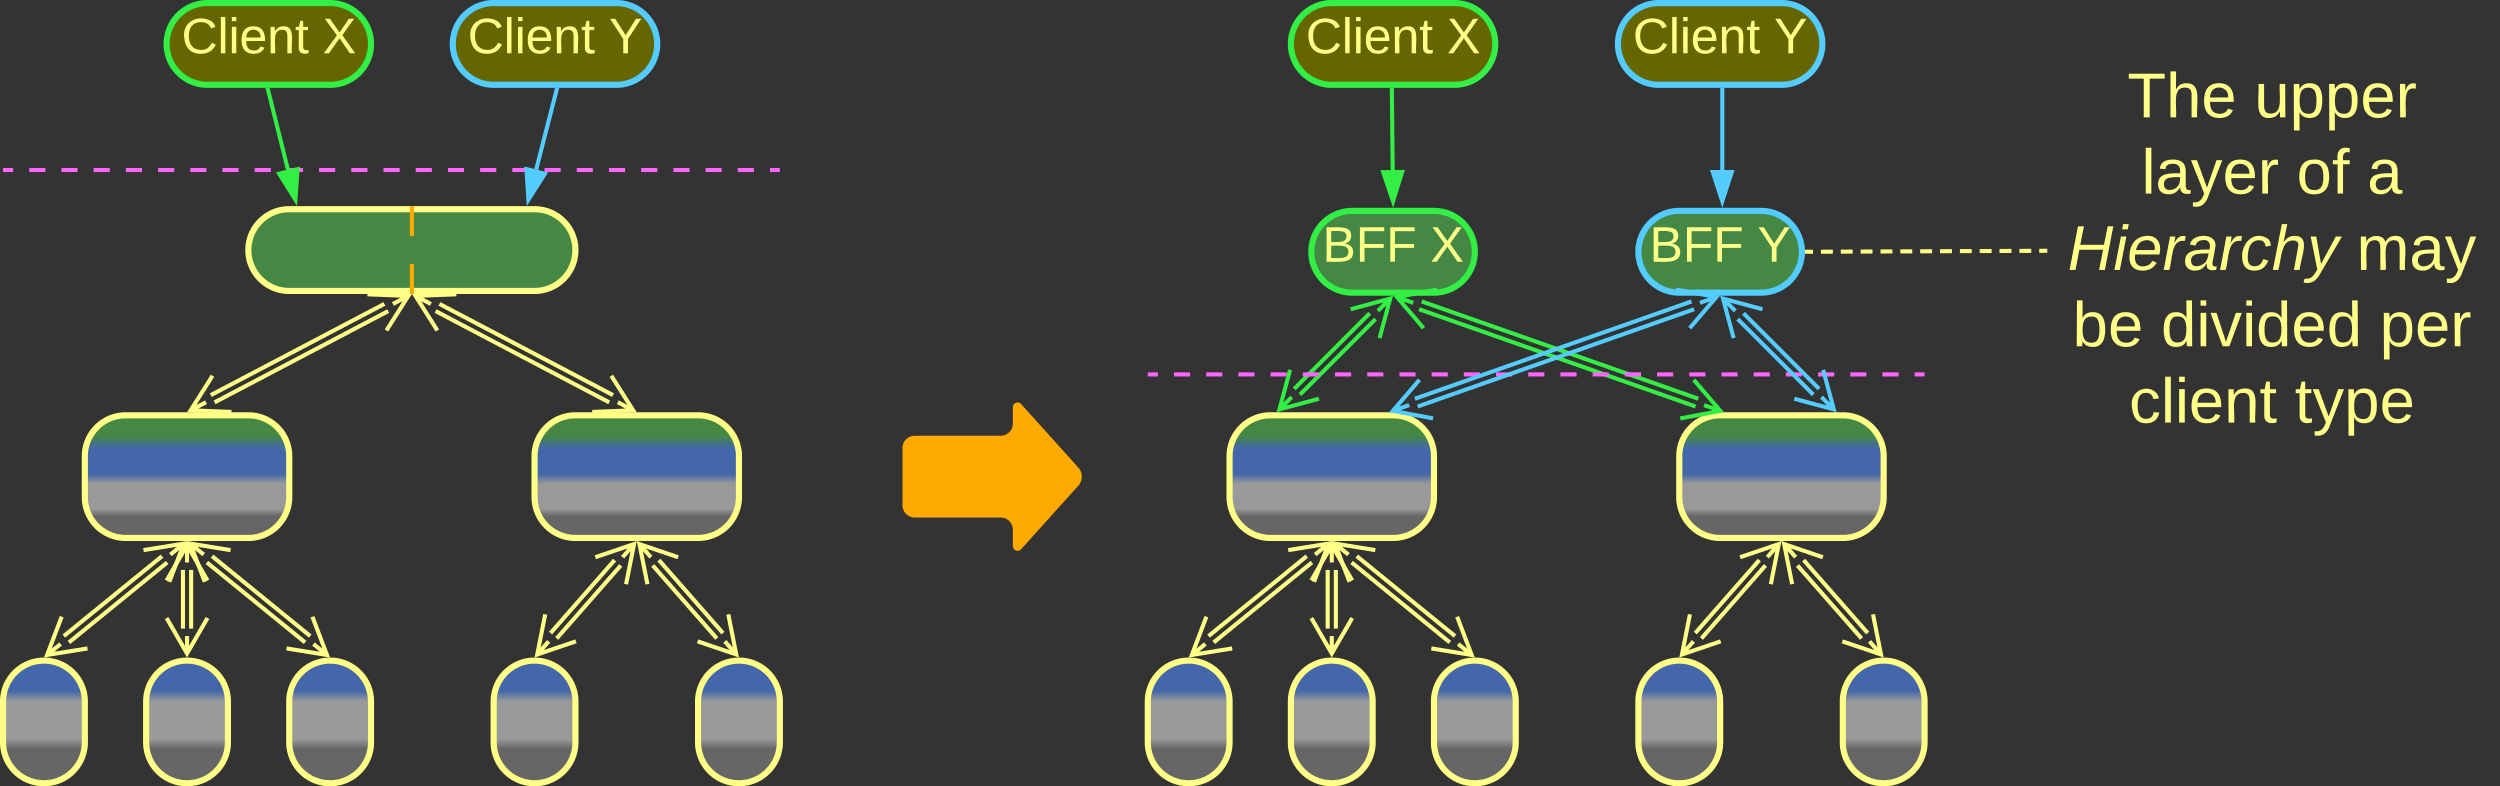 <svg xmlns="http://www.w3.org/2000/svg" xmlns:xlink="http://www.w3.org/1999/xlink" xmlns:lucid="lucid" width="1223" height="384.67"><rect width="100%" height="100%" fill="#333333" stroke="none"/><g transform="translate(-178.5 -496.833)" lucid:page-tab-id="0_0"><path d="M300 619.17a20 20 0 0 1 20-20h120a20 20 0 0 1 20 20 20 20 0 0 1-20 20H320a20 20 0 0 1-20-20z" stroke="#ff8" stroke-width="3" fill="#484"/><path d="M620 716a6 6 0 0 1 6-6h42a6 6 0 0 0 6-6v-8a2.3 2.3 0 0 1 4-1.54l28 31.08a6.67 6.67 0 0 1 0 8.92l-28 31.08a2.3 2.3 0 0 1-4-1.54v-8a6 6 0 0 0-6-6h-42a6 6 0 0 1-6-6z" fill="#fa0"/><path d="M1180 524.33a6 6 0 0 1 6-6h208a6 6 0 0 1 6 6V714a6 6 0 0 1-6 6h-208a6 6 0 0 1-6-6z" stroke="#ff8" stroke-opacity="0" stroke-width="3" fill="#999" fill-opacity="0"/><use xlink:href="#a" transform="matrix(1,0,0,1,1185,523.333) translate(34.222 30.889)"/><use xlink:href="#b" transform="matrix(1,0,0,1,1185,523.333) translate(96.358 30.889)"/><use xlink:href="#c" transform="matrix(1,0,0,1,1185,523.333) translate(41.136 68.222)"/><use xlink:href="#d" transform="matrix(1,0,0,1,1185,523.333) translate(117.012 68.222)"/><use xlink:href="#e" transform="matrix(1,0,0,1,1185,523.333) translate(151.58 68.222)"/><use xlink:href="#f" transform="matrix(1,0,0,1,1185,523.333) translate(4.969 105.556)"/><use xlink:href="#g" transform="matrix(1,0,0,1,1185,523.333) translate(146.352 105.556)"/><use xlink:href="#h" transform="matrix(1,0,0,1,1185,523.333) translate(7.475 142.889)"/><use xlink:href="#i" transform="matrix(1,0,0,1,1185,523.333) translate(50.685 142.889)"/><use xlink:href="#j" transform="matrix(1,0,0,1,1185,523.333) translate(157.673 142.889)"/><use xlink:href="#k" transform="matrix(1,0,0,1,1185,523.333) translate(35.086 180.222)"/><use xlink:href="#l" transform="matrix(1,0,0,1,1185,523.333) translate(116.148 180.222)"/><path d="M1062.5 620l2.92-.02m3.88 0l5.83-.04m3.88 0l5.83-.04m3.9 0l5.8-.04m3.9 0l5.82-.04m3.88 0l5.83-.04m3.88 0l5.83-.04m3.88 0l5.82-.04m3.9-.02l5.8-.02m3.9-.02l5.82-.02m3.87-.02l5.83-.02m3.88-.02l5.82-.02m3.9-.02h2.9" stroke="#ff8" stroke-width="2" fill="none"/><path d="M1062.53 620.97h-1.1l.08-.97-.07-.98h1.1zM1180 620.48h-1.02v-1.95h1.02z" stroke="#ff8" stroke-width=".05" fill="#ff8"/><path d="M380 598.67v13.66m0 13.67v13.67" stroke="#fa0" stroke-width="2" fill="none"/><path d="M380.98 598.7h-1.96v-1.03h1.96zM380.98 640.67h-1.96v-1.03h1.96z" stroke="#fa0" stroke-width=".05" fill="#fa0"/><path d="M220 720a20 20 0 0 1 20-20h60a20 20 0 0 1 20 20v20a20 20 0 0 1-20 20h-60a20 20 0 0 1-20-20z" stroke="#ff8" stroke-width="3" fill="url(#m)"/><path d="M440 720a20 20 0 0 1 20-20h60a20 20 0 0 1 20 20v20a20 20 0 0 1-20 20h-60a20 20 0 0 1-20-20z" stroke="#ff8" stroke-width="3" fill="url(#n)"/><path d="M393.46 645.5l84.94 44.64M391.6 649.03l84.94 44.65M392.45 658.5l-10.68-16.9 20-.8m-20 .8l7.52 3.95M477.55 680.66l10.68 16.9-20 .8m20-.8l-7.52-3.95M368.4 649.03l-84.94 44.65M366.54 645.5l-84.94 44.64M358.25 640.8l19.98.8-10.68 16.9m10.68-16.9l-7.52 3.95M291.75 698.36l-19.98-.8 10.68-16.9m-10.68 16.9l7.52-3.95" stroke="#ff8" stroke-width="2" fill="none"/><path d="M180 840a20 20 0 0 1 20-20 20 20 0 0 1 20 20v20a20 20 0 0 1-20 20 20 20 0 0 1-20-20z" stroke="#ff8" stroke-width="3" fill="url(#o)"/><path d="M520 840a20 20 0 0 1 20-20 20 20 0 0 1 20 20v20a20 20 0 0 1-20 20 20 20 0 0 1-20-20z" stroke="#ff8" stroke-width="3" fill="url(#p)"/><path d="M420 840a20 20 0 0 1 20-20 20 20 0 0 1 20 20v20a20 20 0 0 1-20 20 20 20 0 0 1-20-20z" stroke="#ff8" stroke-width="3" fill="url(#q)"/><path d="M320 840a20 20 0 0 1 20-20 20 20 0 0 1 20 20v20a20 20 0 0 1-20 20 20 20 0 0 1-20-20z" stroke="#ff8" stroke-width="3" fill="url(#r)"/><path d="M250 840a20 20 0 0 1 20-20 20 20 0 0 1 20 20v20a20 20 0 0 1-20 20 20 20 0 0 1-20-20z" stroke="#ff8" stroke-width="3" fill="url(#s)"/><path d="M500.84 770.83l31.32 35.7M497.83 773.46l31.33 35.7M495.22 782.62l-3.9-19.62 18.94 6.43M491.32 763l5.6 6.4M534.78 797.38l3.9 19.6-18.94-6.4m18.94 6.4l-5.6-6.38M482.17 773.46l-31.33 35.7M479.16 770.83l-31.33 35.7M469.74 769.43l18.94-6.43-3.9 19.62m3.9-19.62l-5.6 6.4M460.26 810.57L441.32 817l3.9-19.62m-3.9 19.6l5.6-6.38M282.24 768.9l48.04 39.1M279.72 772l48.04 39.1M278.67 781.45l-7.12-18.7 19.75 3.2m-19.75-3.2l6.6 5.38M331.33 798.54l7.12 18.7-19.75-3.2m19.75 3.2l-6.6-5.37M272 775.66v28.68M268 775.66v28.68" stroke="#ff8" stroke-width="2" fill="none"/><path d="M260 780.82l10-17.32 10 17.32m-10-17.32v8.5M280 799.17l-10 17.33-10-17.33m10 17.33V808M260.28 772l-48.04 39.1M257.76 768.9L209.72 808" stroke="#ff8" stroke-width="2" fill="none"/><path d="M248.7 765.94l19.75-3.18-7.12 18.7m7.12-18.7l-6.6 5.37M221.3 814.05l-19.75 3.18 7.12-18.7m-7.12 18.7l6.6-5.36" stroke="#ff8" stroke-width="2" fill="none"/><path d="M260 518.33a20 20 0 0 1 20-20h60a20 20 0 0 1 20 20 20 20 0 0 1-20 20h-60a20 20 0 0 1-20-20z" stroke="#3e4" stroke-width="3" fill="#660"/><use xlink:href="#t" transform="matrix(1,0,0,1,265,503.333) translate(2.329 19.556)"/><use xlink:href="#u" transform="matrix(1,0,0,1,265,503.333) translate(71.385 19.556)"/><path d="M400 518.33a20 20 0 0 1 20-20h60a20 20 0 0 1 20 20 20 20 0 0 1-20 20h-60a20 20 0 0 1-20-20z" stroke="#5cf" stroke-width="3" fill="#660"/><use xlink:href="#t" transform="matrix(1,0,0,1,405,503.333) translate(2.329 19.556)"/><use xlink:href="#v" transform="matrix(1,0,0,1,405,503.333) translate(71.385 19.556)"/><path d="M181 580h3.94m7.87 0h7.9m7.86 0h7.88m7.87 0h7.9m7.86 0h7.88m7.87 0h7.9m7.86 0h7.88m7.87 0h7.9m7.86 0h7.88m7.87 0h7.9m7.86 0h7.88m7.87 0h7.9m7.86 0h7.88m7.87 0h7.9m7.86 0h7.88m7.87 0h7.9m7.86 0h7.88m7.87 0h7.9m7.86 0h7.88m7.87 0h7.9m7.86 0h7.88m7.87 0h7.9m7.86 0h7.88m7.87 0h7.9m7.86 0H559M181.03 580H180M558.97 580H560" stroke="#f6f" stroke-width="2" fill="none"/><path d="M309.62 540.8l9.7 38.92" stroke="#3e4" stroke-width="2" fill="none"/><path d="M310.57 540.6l-1.9.46-.3-1.23h2z" stroke="#3e4" stroke-width=".05" fill="#3e4"/><path d="M323.02 594.53l-7.95-12.72 9-2.24z" stroke="#3e4" stroke-width="2" fill="#3e4"/><path d="M450.8 540.8l-10 38.95" stroke="#5cf" stroke-width="2" fill="none"/><path d="M451.73 541.07l-1.9-.5.2-.74h2.02z" stroke="#5cf" stroke-width=".05" fill="#5cf"/><path d="M437 594.53l-.94-14.97 8.98 2.3z" stroke="#5cf" stroke-width="2" fill="#5cf"/><path d="M820 620a20 20 0 0 1 20-20h40a20 20 0 0 1 20 20 20 20 0 0 1-20 20h-40a20 20 0 0 1-20-20z" stroke="#3e4" stroke-width="3" fill="#484"/><use xlink:href="#w" transform="matrix(1,0,0,1,825,605) translate(0.438 19.889)"/><use xlink:href="#u" transform="matrix(1,0,0,1,825,605) translate(53.265 19.889)"/><path d="M780 720a20 20 0 0 1 20-20h60a20 20 0 0 1 20 20v20a20 20 0 0 1-20 20h-60a20 20 0 0 1-20-20z" stroke="#ff8" stroke-width="3" fill="url(#x)"/><path d="M1000 720a20 20 0 0 1 20-20h60a20 20 0 0 1 20 20v20a20 20 0 0 1-20 20h-60a20 20 0 0 1-20-20z" stroke="#ff8" stroke-width="3" fill="url(#y)"/><path d="M874.02 644.3l135.3 47.6M872.7 648.1l135.28 47.6M874.9 657.35l-13-15.2 19.64-3.67m-19.65 3.68l8 2.83M1007.1 682.65l13 15.2-19.64 3.67m19.65-3.68l-8-2.83M851.4 652.93l-36.97 36.97M848.57 650.1l-36.97 36.97M839.27 648.1l19.32-5.2-5.2 19.33m5.2-19.32l-6.02 6.02M823.73 691.9l-19.32 5.2 5.2-19.33m-5.2 19.32l6.02-6.02" stroke="#3e4" stroke-width="2" fill="none"/><path d="M740 840a20 20 0 0 1 20-20 20 20 0 0 1 20 20v20a20 20 0 0 1-20 20 20 20 0 0 1-20-20z" stroke="#ff8" stroke-width="3" fill="url(#z)"/><path d="M1080 840a20 20 0 0 1 20-20 20 20 0 0 1 20 20v20a20 20 0 0 1-20 20 20 20 0 0 1-20-20z" stroke="#ff8" stroke-width="3" fill="url(#A)"/><path d="M980 840a20 20 0 0 1 20-20 20 20 0 0 1 20 20v20a20 20 0 0 1-20 20 20 20 0 0 1-20-20z" stroke="#ff8" stroke-width="3" fill="url(#B)"/><path d="M880 840a20 20 0 0 1 20-20 20 20 0 0 1 20 20v20a20 20 0 0 1-20 20 20 20 0 0 1-20-20z" stroke="#ff8" stroke-width="3" fill="url(#C)"/><path d="M810 840a20 20 0 0 1 20-20 20 20 0 0 1 20 20v20a20 20 0 0 1-20 20 20 20 0 0 1-20-20z" stroke="#ff8" stroke-width="3" fill="url(#D)"/><path d="M1060.84 770.83l31.33 35.7M1057.84 773.46l31.32 35.7M1055.22 782.62l-3.9-19.62 18.94 6.43m-18.94-6.43l5.6 6.4M1094.78 797.38l3.9 19.6-18.94-6.4m18.94 6.4l-5.6-6.38M1042.16 773.46l-31.32 35.7M1039.16 770.83l-31.33 35.7M1029.74 769.43l18.94-6.43-3.9 19.62m3.9-19.62l-5.6 6.4M1020.26 810.57l-18.94 6.42 3.9-19.62m-3.9 19.6l5.6-6.38M842.24 768.9l48.04 39.1M839.72 772l48.04 39.1M838.67 781.45l-7.12-18.7 19.75 3.2m-19.75-3.2l6.6 5.38M891.33 798.54l7.12 18.7-19.75-3.2m19.75 3.2l-6.6-5.37M832 775.66v28.68M828 775.66v28.68" stroke="#ff8" stroke-width="2" fill="none"/><path d="M820 780.82l10-17.32 10 17.32m-10-17.32v8.5M840 799.17l-10 17.33-10-17.33m10 17.33V808M820.28 772l-48.04 39.1M817.76 768.9L769.72 808" stroke="#ff8" stroke-width="2" fill="none"/><path d="M808.7 765.94l19.75-3.18-7.12 18.7m7.12-18.7l-6.6 5.37M781.3 814.05l-19.75 3.18 7.12-18.7m-7.12 18.7l6.6-5.36" stroke="#ff8" stroke-width="2" fill="none"/><path d="M810 518.33a20 20 0 0 1 20-20h60a20 20 0 0 1 20 20 20 20 0 0 1-20 20h-60a20 20 0 0 1-20-20z" stroke="#3e4" stroke-width="3" fill="#660"/><use xlink:href="#t" transform="matrix(1,0,0,1,815,503.333) translate(2.329 19.556)"/><use xlink:href="#u" transform="matrix(1,0,0,1,815,503.333) translate(71.385 19.556)"/><path d="M970 518.33a20 20 0 0 1 20-20h60a20 20 0 0 1 20 20 20 20 0 0 1-20 20h-60a20 20 0 0 1-20-20z" stroke="#5cf" stroke-width="3" fill="#660"/><use xlink:href="#t" transform="matrix(1,0,0,1,975,503.333) translate(2.329 19.556)"/><use xlink:href="#v" transform="matrix(1,0,0,1,975,503.333) translate(71.385 19.556)"/><path d="M741 680h3.94m7.87 0h7.9m7.86 0h7.88m7.87 0h7.9m7.86 0h7.88m7.87 0h7.9m7.86 0h7.88m7.87 0h7.9m7.86 0h7.88m7.87 0h7.9m7.86 0h7.88m7.87 0h7.9m7.86 0h7.88m7.87 0h7.9m7.86 0h7.88m7.87 0h7.9m7.86 0h7.88m7.87 0h7.9m7.86 0h7.88m7.87 0h7.9m7.86 0h7.88m7.87 0h7.9m7.86 0h7.88m7.87 0h7.9m7.86 0h3.94M741.03 680H740M1118.97 680h1.03" stroke="#f6f" stroke-width="2" fill="none"/><path d="M859.4 540.83l.4 39.17" stroke="#3e4" stroke-width="2" fill="none"/><path d="M860.36 540.85l-1.95.02v-1.04h1.95z" stroke="#3e4" stroke-width=".05" fill="#3e4"/><path d="M859.97 595.26l-4.8-14.2 9.28-.1z" stroke="#3e4" stroke-width="2" fill="#3e4"/><path d="M1021.04 540.83V580" stroke="#5cf" stroke-width="2" fill="none"/><path d="M1022.02 540.86h-1.95v-1.03h1.95z" stroke="#5cf" stroke-width=".05" fill="#5cf"/><path d="M1021.04 595.26L1016.4 581h9.28z" stroke="#5cf" stroke-width="2" fill="#5cf"/><path d="M980 620a20 20 0 0 1 20-20h40a20 20 0 0 1 20 20 20 20 0 0 1-20 20h-40a20 20 0 0 1-20-20z" stroke="#5cf" stroke-width="3" fill="#484"/><g><use xlink:href="#w" transform="matrix(1,0,0,1,985,605) translate(0.438 19.889)"/><use xlink:href="#v" transform="matrix(1,0,0,1,985,605) translate(53.265 19.889)"/></g><path d="M1007.3 648.1l-135.28 47.6M1005.98 644.3l-135.3 47.6M998.46 638.48l19.65 3.68-13 15.2m13-15.2l-8 2.83M879.54 701.52l-19.65-3.68 13-15.2m-13 15.2l8-2.83M1031.43 650.1l36.97 36.97M1028.6 652.93l36.97 36.97M1026.6 662.23l-5.2-19.32 19.33 5.2m-19.32-5.2l6.02 6.02M1070.4 677.77l5.2 19.32-19.33-5.2m19.32 5.2l-6.02-6.02" stroke="#5cf" stroke-width="2" fill="none"/><defs><path d="M127-220V0H93v-220H8v-28h204v28h-85" id="E" fill="#ff8"/><path d="M106-169C34-169 62-67 57 0H25v-261h32l-1 103c12-21 28-36 61-36 89 0 53 116 60 194h-32v-121c2-32-8-49-39-48" id="F" fill="#ff8"/><path d="M100-194c63 0 86 42 84 106H49c0 40 14 67 53 68 26 1 43-12 49-29l28 8c-11 28-37 45-77 45C44 4 14-33 15-96c1-61 26-98 85-98zm52 81c6-60-76-77-97-28-3 7-6 17-6 28h103" id="G" fill="#ff8"/><g id="a"><use transform="matrix(0.086,0,0,0.086,0,0)" xlink:href="#E"/><use transform="matrix(0.086,0,0,0.086,18.926,0)" xlink:href="#F"/><use transform="matrix(0.086,0,0,0.086,36.21,0)" xlink:href="#G"/></g><path d="M84 4C-5 8 30-112 23-190h32v120c0 31 7 50 39 49 72-2 45-101 50-169h31l1 190h-30c-1-10 1-25-2-33-11 22-28 36-60 37" id="H" fill="#ff8"/><path d="M115-194c55 1 70 41 70 98S169 2 115 4C84 4 66-9 55-30l1 105H24l-1-265h31l2 30c10-21 28-34 59-34zm-8 174c40 0 45-34 45-75s-6-73-45-74c-42 0-51 32-51 76 0 43 10 73 51 73" id="I" fill="#ff8"/><path d="M114-163C36-179 61-72 57 0H25l-1-190h30c1 12-1 29 2 39 6-27 23-49 58-41v29" id="J" fill="#ff8"/><g id="b"><use transform="matrix(0.086,0,0,0.086,0,0)" xlink:href="#H"/><use transform="matrix(0.086,0,0,0.086,17.284,0)" xlink:href="#I"/><use transform="matrix(0.086,0,0,0.086,34.568,0)" xlink:href="#I"/><use transform="matrix(0.086,0,0,0.086,51.852,0)" xlink:href="#G"/><use transform="matrix(0.086,0,0,0.086,69.136,0)" xlink:href="#J"/></g><path d="M24 0v-261h32V0H24" id="K" fill="#ff8"/><path d="M141-36C126-15 110 5 73 4 37 3 15-17 15-53c-1-64 63-63 125-63 3-35-9-54-41-54-24 1-41 7-42 31l-33-3c5-37 33-52 76-52 45 0 72 20 72 64v82c-1 20 7 32 28 27v20c-31 9-61-2-59-35zM48-53c0 20 12 33 32 33 41-3 63-29 60-74-43 2-92-5-92 41" id="L" fill="#ff8"/><path d="M179-190L93 31C79 59 56 82 12 73V49c39 6 53-20 64-50L1-190h34L92-34l54-156h33" id="M" fill="#ff8"/><g id="c"><use transform="matrix(0.086,0,0,0.086,0,0)" xlink:href="#K"/><use transform="matrix(0.086,0,0,0.086,6.827,0)" xlink:href="#L"/><use transform="matrix(0.086,0,0,0.086,24.111,0)" xlink:href="#M"/><use transform="matrix(0.086,0,0,0.086,39.667,0)" xlink:href="#G"/><use transform="matrix(0.086,0,0,0.086,56.951,0)" xlink:href="#J"/></g><path d="M100-194c62-1 85 37 85 99 1 63-27 99-86 99S16-35 15-95c0-66 28-99 85-99zM99-20c44 1 53-31 53-75 0-43-8-75-51-75s-53 32-53 75 10 74 51 75" id="N" fill="#ff8"/><path d="M101-234c-31-9-42 10-38 44h38v23H63V0H32v-167H5v-23h27c-7-52 17-82 69-68v24" id="O" fill="#ff8"/><g id="d"><use transform="matrix(0.086,0,0,0.086,0,0)" xlink:href="#N"/><use transform="matrix(0.086,0,0,0.086,17.284,0)" xlink:href="#O"/></g><use transform="matrix(0.086,0,0,0.086,0,0)" xlink:href="#L" id="e"/><path d="M179 0l23-115H67L45 0H11l48-248h34L72-143h135l21-105h32L212 0h-33" id="P" fill="#ff8"/><path d="M50-231l6-30h32l-6 30H50zM6 0l37-190h31L37 0H6" id="Q" fill="#ff8"/><path d="M111-194c62-3 86 47 72 106H45c-7 38 6 69 45 68 27-1 43-14 53-32l24 11C152-15 129 4 87 4 38 3 12-23 12-71c0-70 32-119 99-123zm44 81c14-66-71-72-95-28-4 8-8 17-11 28h106" id="R" fill="#ff8"/><path d="M66-151c12-25 30-51 66-40l-6 26C45-176 58-65 38 0H6l36-190h30" id="S" fill="#ff8"/><path d="M165-48c-4 18 1 34 23 27l-3 20c-29 8-62 0-52-35h-2C116-14 99 4 63 4 30 4 8-16 8-49c0-68 71-67 138-67 10-26 0-56-31-54-26 1-42 9-47 31l-32-5c8-67 160-71 144 15-5 28-9 54-15 81zM42-50c3 52 80 24 89-6 7-12 7-24 11-38-47 1-103-4-100 44" id="T" fill="#ff8"/><path d="M44-68c0 29 11 47 38 47 30 0 42-19 51-41l28 9C148-21 126 4 82 4 31 4 10-29 12-85c3-77 74-140 146-93 12 8 15 23 18 40l-31 5c-1-22-13-36-36-36-52 0-65 49-65 101" id="U" fill="#ff8"/><path d="M67-158c15-20 31-36 64-36 94 0 33 127 27 194h-32l25-140c3-38-53-32-70-12C52-117 51-51 37 0H6l51-261h31" id="V" fill="#ff8"/><path d="M198-190L69 30C53 58 25 83-20 72c4-11-1-27 19-22 33-1 43-29 59-52L20-190h32L79-34l84-156h35" id="W" fill="#ff8"/><g id="f"><use transform="matrix(0.086,0,0,0.086,0,0)" xlink:href="#P"/><use transform="matrix(0.086,0,0,0.086,22.383,0)" xlink:href="#Q"/><use transform="matrix(0.086,0,0,0.086,29.21,0)" xlink:href="#R"/><use transform="matrix(0.086,0,0,0.086,46.494,0)" xlink:href="#S"/><use transform="matrix(0.086,0,0,0.086,56.778,0)" xlink:href="#T"/><use transform="matrix(0.086,0,0,0.086,74.062,0)" xlink:href="#S"/><use transform="matrix(0.086,0,0,0.086,84.346,0)" xlink:href="#U"/><use transform="matrix(0.086,0,0,0.086,99.901,0)" xlink:href="#V"/><use transform="matrix(0.086,0,0,0.086,117.185,0)" xlink:href="#W"/></g><path d="M210-169c-67 3-38 105-44 169h-31v-121c0-29-5-50-35-48C34-165 62-65 56 0H25l-1-190h30c1 10-1 24 2 32 10-44 99-50 107 0 11-21 27-35 58-36 85-2 47 119 55 194h-31v-121c0-29-5-49-35-48" id="X" fill="#ff8"/><g id="g"><use transform="matrix(0.086,0,0,0.086,0,0)" xlink:href="#X"/><use transform="matrix(0.086,0,0,0.086,25.84,0)" xlink:href="#L"/><use transform="matrix(0.086,0,0,0.086,43.123,0)" xlink:href="#M"/></g><path d="M115-194c53 0 69 39 70 98 0 66-23 100-70 100C84 3 66-7 56-30L54 0H23l1-261h32v101c10-23 28-34 59-34zm-8 174c40 0 45-34 45-75 0-40-5-75-45-74-42 0-51 32-51 76 0 43 10 73 51 73" id="Y" fill="#ff8"/><g id="h"><use transform="matrix(0.086,0,0,0.086,0,0)" xlink:href="#Y"/><use transform="matrix(0.086,0,0,0.086,17.284,0)" xlink:href="#G"/></g><path d="M85-194c31 0 48 13 60 33l-1-100h32l1 261h-30c-2-10 0-23-3-31C134-8 116 4 85 4 32 4 16-35 15-94c0-66 23-100 70-100zm9 24c-40 0-46 34-46 75 0 40 6 74 45 74 42 0 51-32 51-76 0-42-9-74-50-73" id="Z" fill="#ff8"/><path d="M24-231v-30h32v30H24zM24 0v-190h32V0H24" id="aa" fill="#ff8"/><path d="M108 0H70L1-190h34L89-25l56-165h34" id="ab" fill="#ff8"/><g id="i"><use transform="matrix(0.086,0,0,0.086,0,0)" xlink:href="#Z"/><use transform="matrix(0.086,0,0,0.086,17.284,0)" xlink:href="#aa"/><use transform="matrix(0.086,0,0,0.086,24.111,0)" xlink:href="#ab"/><use transform="matrix(0.086,0,0,0.086,39.667,0)" xlink:href="#aa"/><use transform="matrix(0.086,0,0,0.086,46.494,0)" xlink:href="#Z"/><use transform="matrix(0.086,0,0,0.086,63.778,0)" xlink:href="#G"/><use transform="matrix(0.086,0,0,0.086,81.062,0)" xlink:href="#Z"/></g><g id="j"><use transform="matrix(0.086,0,0,0.086,0,0)" xlink:href="#I"/><use transform="matrix(0.086,0,0,0.086,17.284,0)" xlink:href="#G"/><use transform="matrix(0.086,0,0,0.086,34.568,0)" xlink:href="#J"/></g><path d="M96-169c-40 0-48 33-48 73s9 75 48 75c24 0 41-14 43-38l32 2c-6 37-31 61-74 61-59 0-76-41-82-99-10-93 101-131 147-64 4 7 5 14 7 22l-32 3c-4-21-16-35-41-35" id="ac" fill="#ff8"/><path d="M117-194c89-4 53 116 60 194h-32v-121c0-31-8-49-39-48C34-167 62-67 57 0H25l-1-190h30c1 10-1 24 2 32 11-22 29-35 61-36" id="ad" fill="#ff8"/><path d="M59-47c-2 24 18 29 38 22v24C64 9 27 4 27-40v-127H5v-23h24l9-43h21v43h35v23H59v120" id="ae" fill="#ff8"/><g id="k"><use transform="matrix(0.086,0,0,0.086,0,0)" xlink:href="#ac"/><use transform="matrix(0.086,0,0,0.086,15.556,0)" xlink:href="#K"/><use transform="matrix(0.086,0,0,0.086,22.383,0)" xlink:href="#aa"/><use transform="matrix(0.086,0,0,0.086,29.21,0)" xlink:href="#G"/><use transform="matrix(0.086,0,0,0.086,46.494,0)" xlink:href="#ad"/><use transform="matrix(0.086,0,0,0.086,63.778,0)" xlink:href="#ae"/></g><g id="l"><use transform="matrix(0.086,0,0,0.086,0,0)" xlink:href="#ae"/><use transform="matrix(0.086,0,0,0.086,8.642,0)" xlink:href="#M"/><use transform="matrix(0.086,0,0,0.086,24.198,0)" xlink:href="#I"/><use transform="matrix(0.086,0,0,0.086,41.481,0)" xlink:href="#G"/></g><linearGradient gradientUnits="userSpaceOnUse" id="m" x1="220" y1="760" x2="220" y2="700"><stop offset="17.5%" stop-color="#666"/><stop offset="23.93%" stop-color="#999"/><stop offset="44.29%" stop-color="#999"/><stop offset="52.14%" stop-color="#46a"/><stop offset="73.19%" stop-color="#46a"/><stop offset="83.33%" stop-color="#484"/></linearGradient><linearGradient gradientUnits="userSpaceOnUse" id="n" x1="440" y1="760" x2="440" y2="700"><stop offset="17.5%" stop-color="#666"/><stop offset="23.93%" stop-color="#999"/><stop offset="44.29%" stop-color="#999"/><stop offset="52.14%" stop-color="#46a"/><stop offset="73.19%" stop-color="#46a"/><stop offset="83.33%" stop-color="#484"/></linearGradient><linearGradient gradientUnits="userSpaceOnUse" id="o" x1="180" y1="880" x2="180" y2="820"><stop offset="27.9%" stop-color="#666"/><stop offset="36.07%" stop-color="#999"/><stop offset="66.79%" stop-color="#999"/><stop offset="75.36%" stop-color="#46a"/></linearGradient><linearGradient gradientUnits="userSpaceOnUse" id="p" x1="520" y1="880" x2="520" y2="820"><stop offset="27.9%" stop-color="#666"/><stop offset="36.07%" stop-color="#999"/><stop offset="66.79%" stop-color="#999"/><stop offset="75.36%" stop-color="#46a"/></linearGradient><linearGradient gradientUnits="userSpaceOnUse" id="q" x1="420" y1="880" x2="420" y2="820"><stop offset="27.9%" stop-color="#666"/><stop offset="36.07%" stop-color="#999"/><stop offset="66.79%" stop-color="#999"/><stop offset="75.36%" stop-color="#46a"/></linearGradient><linearGradient gradientUnits="userSpaceOnUse" id="r" x1="320" y1="880" x2="320" y2="820"><stop offset="27.9%" stop-color="#666"/><stop offset="36.07%" stop-color="#999"/><stop offset="66.79%" stop-color="#999"/><stop offset="75.36%" stop-color="#46a"/></linearGradient><linearGradient gradientUnits="userSpaceOnUse" id="s" x1="250" y1="880" x2="250" y2="820"><stop offset="27.9%" stop-color="#666"/><stop offset="36.07%" stop-color="#999"/><stop offset="66.79%" stop-color="#999"/><stop offset="75.36%" stop-color="#46a"/></linearGradient><path d="M212-179c-10-28-35-45-73-45-59 0-87 40-87 99 0 60 29 101 89 101 43 0 62-24 78-52l27 14C228-24 195 4 139 4 59 4 22-46 18-125c-6-104 99-153 187-111 19 9 31 26 39 46" id="af" fill="#ff8"/><g id="t"><use transform="matrix(0.068,0,0,0.068,0,0)" xlink:href="#af"/><use transform="matrix(0.068,0,0,0.068,17.586,0)" xlink:href="#K"/><use transform="matrix(0.068,0,0,0.068,22.951,0)" xlink:href="#aa"/><use transform="matrix(0.068,0,0,0.068,28.315,0)" xlink:href="#G"/><use transform="matrix(0.068,0,0,0.068,41.895,0)" xlink:href="#ad"/><use transform="matrix(0.068,0,0,0.068,55.475,0)" xlink:href="#ae"/></g><path d="M195 0l-74-108L45 0H8l94-129-87-119h37l69 98 67-98h37l-84 118L233 0h-38" id="ag" fill="#ff8"/><use transform="matrix(0.068,0,0,0.068,0,0)" xlink:href="#ag" id="u"/><path d="M137-103V0h-34v-103L8-248h37l75 118 75-118h37" id="ah" fill="#ff8"/><use transform="matrix(0.068,0,0,0.068,0,0)" xlink:href="#ah" id="v"/><path d="M160-131c35 5 61 23 61 61C221 17 115-2 30 0v-248c76 3 177-17 177 60 0 33-19 50-47 57zm-97-11c50-1 110 9 110-42 0-47-63-36-110-37v79zm0 115c55-2 124 14 124-45 0-56-70-42-124-44v89" id="ai" fill="#ff8"/><path d="M63-220v92h138v28H63V0H30v-248h175v28H63" id="aj" fill="#ff8"/><g id="w"><use transform="matrix(0.068,0,0,0.068,0,0)" xlink:href="#ai"/><use transform="matrix(0.068,0,0,0.068,16.296,0)" xlink:href="#aj"/><use transform="matrix(0.068,0,0,0.068,31.167,0)" xlink:href="#aj"/></g><linearGradient gradientUnits="userSpaceOnUse" id="x" x1="780" y1="760" x2="780" y2="700"><stop offset="17.5%" stop-color="#666"/><stop offset="23.93%" stop-color="#999"/><stop offset="44.29%" stop-color="#999"/><stop offset="52.14%" stop-color="#46a"/><stop offset="73.19%" stop-color="#46a"/><stop offset="83.33%" stop-color="#484"/></linearGradient><linearGradient gradientUnits="userSpaceOnUse" id="y" x1="1000" y1="760" x2="1000" y2="700"><stop offset="17.5%" stop-color="#666"/><stop offset="23.93%" stop-color="#999"/><stop offset="44.29%" stop-color="#999"/><stop offset="52.14%" stop-color="#46a"/><stop offset="73.19%" stop-color="#46a"/><stop offset="83.33%" stop-color="#484"/></linearGradient><linearGradient gradientUnits="userSpaceOnUse" id="z" x1="740" y1="880" x2="740" y2="820"><stop offset="27.9%" stop-color="#666"/><stop offset="36.07%" stop-color="#999"/><stop offset="66.79%" stop-color="#999"/><stop offset="75.36%" stop-color="#46a"/></linearGradient><linearGradient gradientUnits="userSpaceOnUse" id="A" x1="1080" y1="880" x2="1080" y2="820"><stop offset="27.9%" stop-color="#666"/><stop offset="36.07%" stop-color="#999"/><stop offset="66.79%" stop-color="#999"/><stop offset="75.36%" stop-color="#46a"/></linearGradient><linearGradient gradientUnits="userSpaceOnUse" id="B" x1="980" y1="880" x2="980" y2="820"><stop offset="27.9%" stop-color="#666"/><stop offset="36.07%" stop-color="#999"/><stop offset="66.79%" stop-color="#999"/><stop offset="75.36%" stop-color="#46a"/></linearGradient><linearGradient gradientUnits="userSpaceOnUse" id="C" x1="880" y1="880" x2="880" y2="820"><stop offset="27.9%" stop-color="#666"/><stop offset="36.07%" stop-color="#999"/><stop offset="66.79%" stop-color="#999"/><stop offset="75.36%" stop-color="#46a"/></linearGradient><linearGradient gradientUnits="userSpaceOnUse" id="D" x1="810" y1="880" x2="810" y2="820"><stop offset="27.9%" stop-color="#666"/><stop offset="36.07%" stop-color="#999"/><stop offset="66.79%" stop-color="#999"/><stop offset="75.36%" stop-color="#46a"/></linearGradient></defs></g></svg>